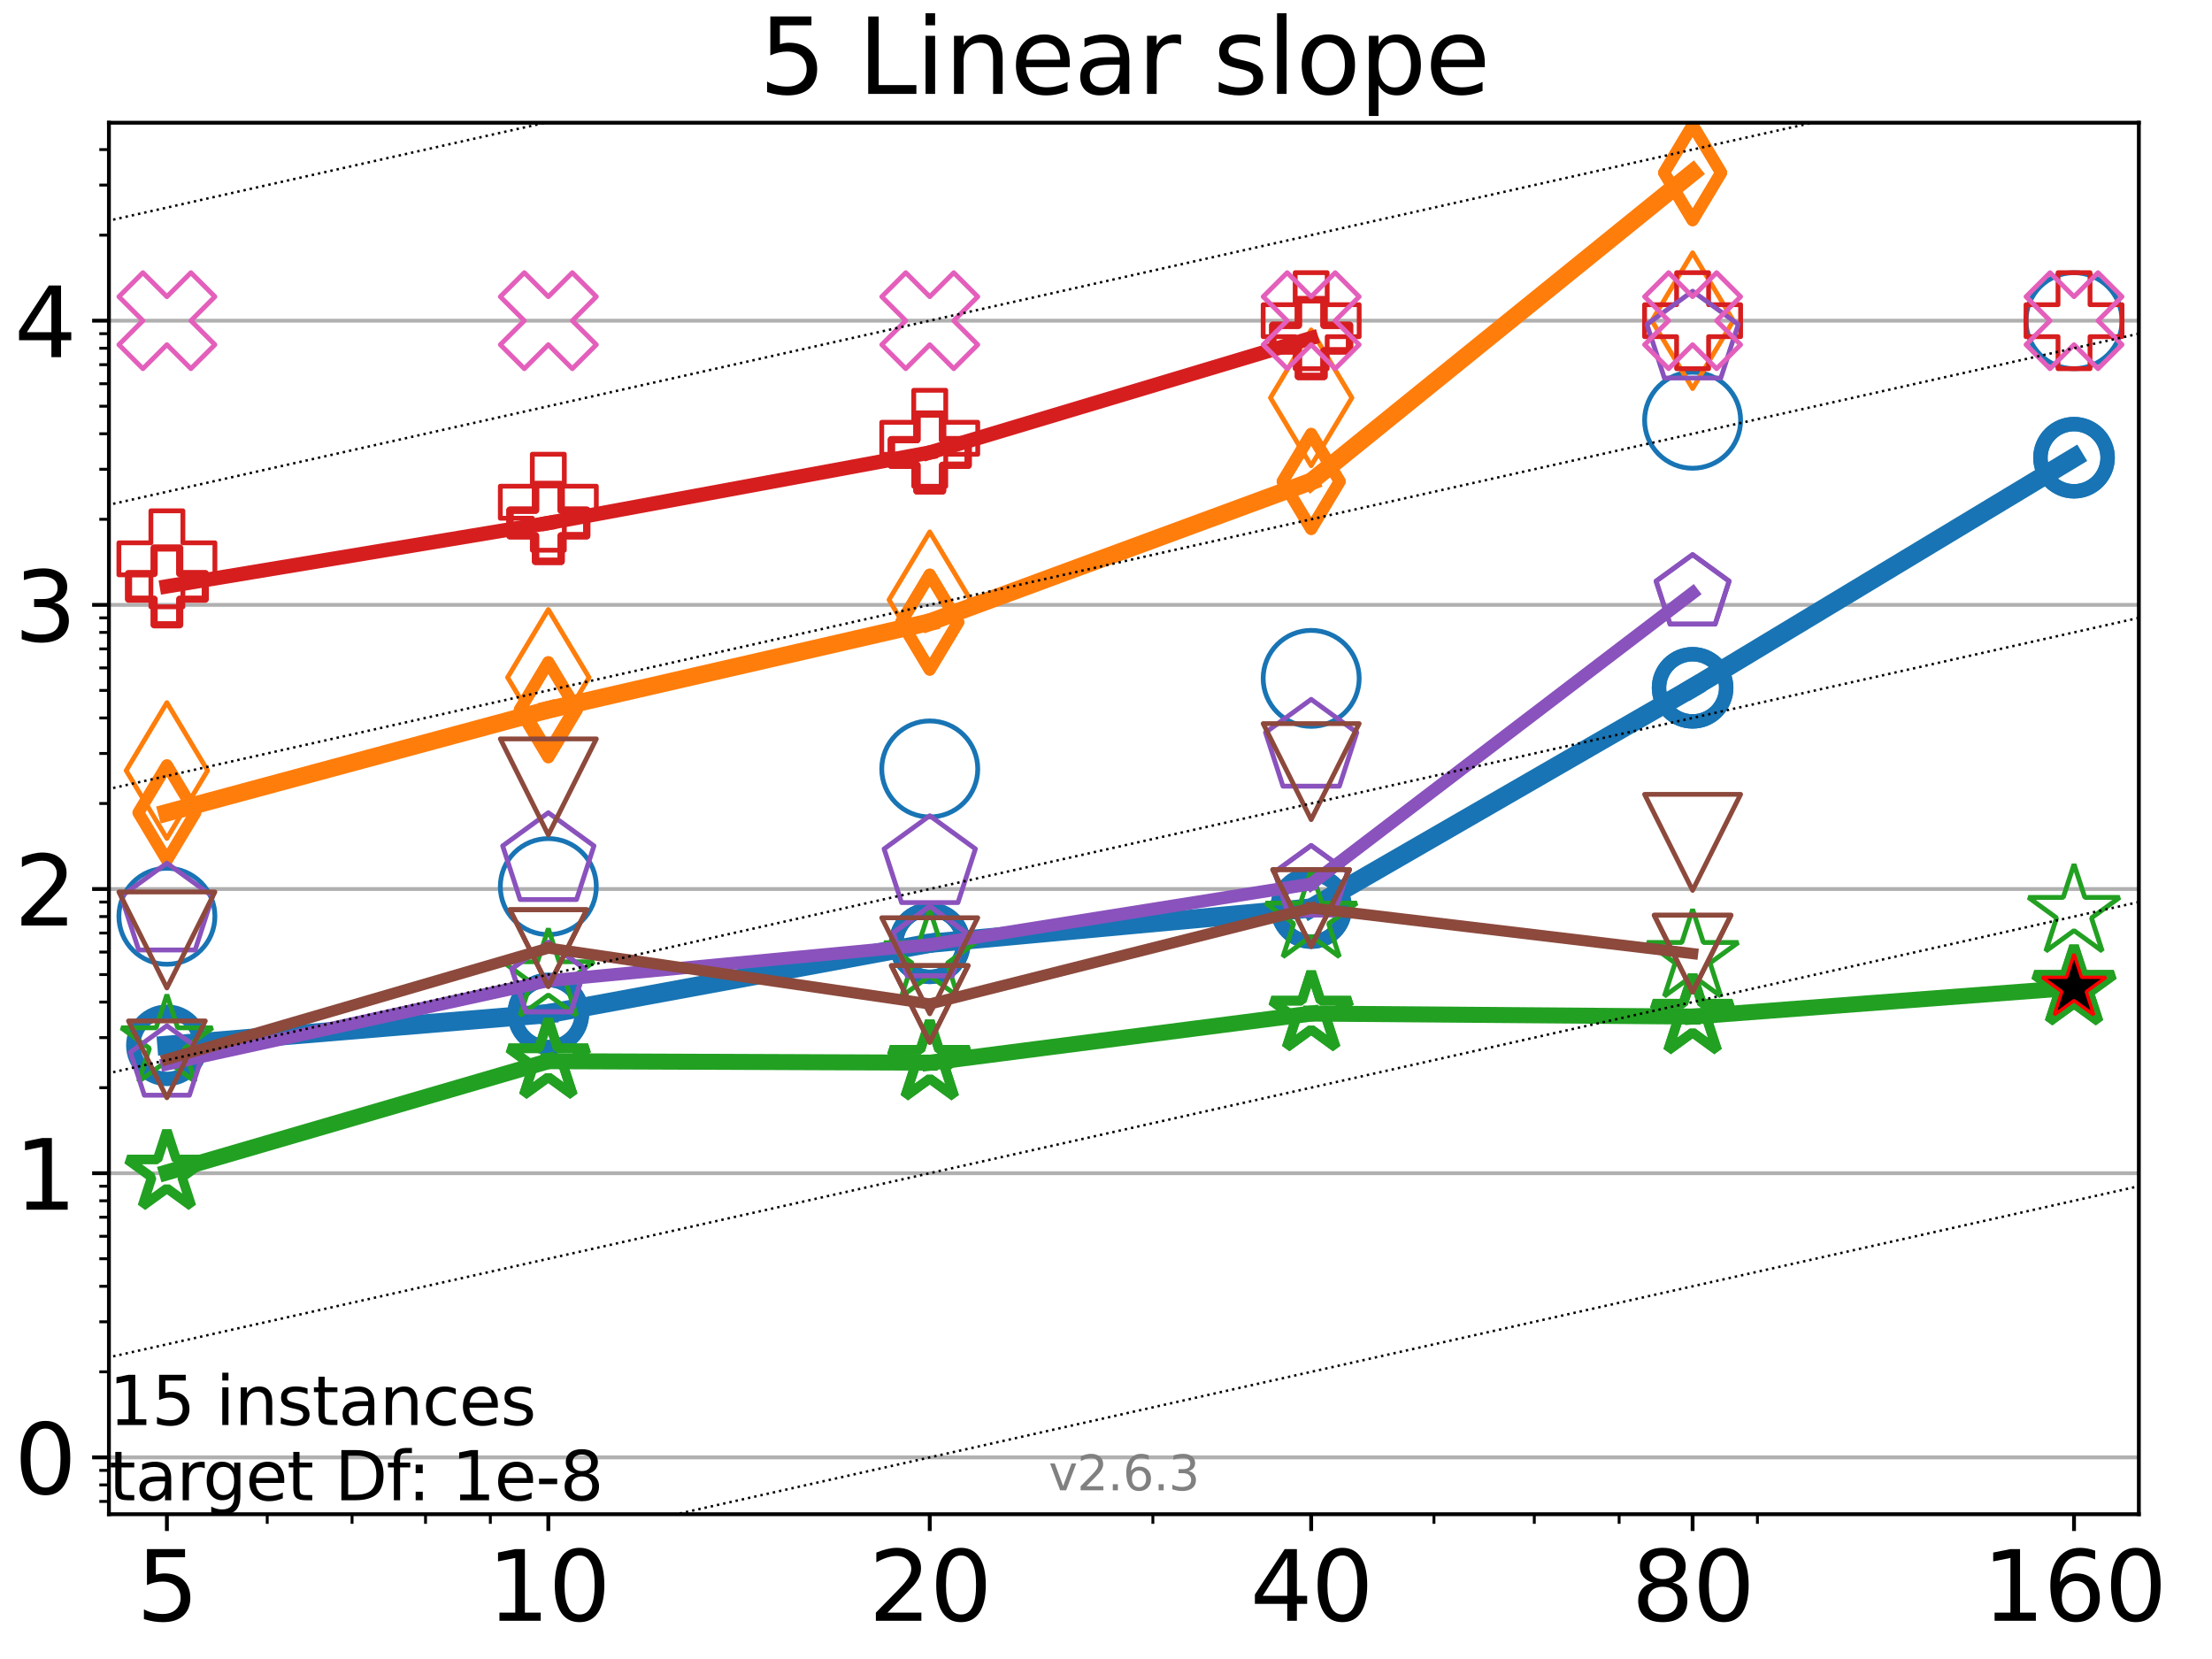 <?xml version="1.0" encoding="utf-8" standalone="no"?>
<!DOCTYPE svg PUBLIC "-//W3C//DTD SVG 1.1//EN"
  "http://www.w3.org/Graphics/SVG/1.1/DTD/svg11.dtd">
<svg height="345.6pt" version="1.1" viewBox="0 0 460.8 345.6" width="460.8pt" xmlns="http://www.w3.org/2000/svg" xmlns:xlink="http://www.w3.org/1999/xlink">
 <defs>
  <style type="text/css">*{stroke-linecap:butt;stroke-linejoin:round;}</style>
 </defs>
 <g id="figure_1">
  <g id="patch_1">
   <path d="M 0 345.6 
L 460.8 345.6 
L 460.8 0 
L 0 0 
z
" style="fill:#ffffff;"/>
  </g>
  <g id="axes_1">
   <g id="patch_2">
    <path d="M 22.69 315.44 
L 445.56 315.44 
L 445.56 25.56 
L 22.69 25.56 
z
" style="fill:#ffffff;"/>
   </g>
   <g id="matplotlib.axis_1">
    <g id="xtick_1">
     <g id="line2d_1">
      <defs>
       <path d="M 0 0 
L 0 3.5 
" id="mdf2ce445d3" style="stroke:#000000;stroke-width:0.8;"/>
      </defs>
      <g>
       <use style="stroke:#000000;stroke-width:0.8;" x="34.768" xlink:href="#mdf2ce445d3" y="315.44"/>
      </g>
     </g>
     <g id="text_1">
      <!-- 5 -->
      <g transform="translate(28.405 337.637)scale(0.2 -0.2)">
       <defs>
        <path d="M 691 4666 
L 3169 4666 
L 3169 4134 
L 1269 4134 
L 1269 2991 
Q 1406 3038 1543 3061 
Q 1681 3084 1819 3084 
Q 2600 3084 3056 2656 
Q 3513 2228 3513 1497 
Q 3513 744 3044 326 
Q 2575 -91 1722 -91 
Q 1428 -91 1123 -41 
Q 819 9 494 109 
L 494 744 
Q 775 591 1075 516 
Q 1375 441 1709 441 
Q 2250 441 2565 725 
Q 2881 1009 2881 1497 
Q 2881 1984 2565 2268 
Q 2250 2553 1709 2553 
Q 1456 2553 1204 2497 
Q 953 2441 691 2322 
L 691 4666 
z
" id="DejaVuSans-35" transform="scale(0.016)"/>
       </defs>
       <use xlink:href="#DejaVuSans-35"/>
      </g>
     </g>
    </g>
    <g id="xtick_2">
     <g id="line2d_2">
      <g>
       <use style="stroke:#000000;stroke-width:0.8;" x="114.226" xlink:href="#mdf2ce445d3" y="315.44"/>
      </g>
     </g>
     <g id="text_2">
      <!-- 10 -->
      <g transform="translate(101.501 337.637)scale(0.2 -0.2)">
       <defs>
        <path d="M 794 531 
L 1825 531 
L 1825 4091 
L 703 3866 
L 703 4441 
L 1819 4666 
L 2450 4666 
L 2450 531 
L 3481 531 
L 3481 0 
L 794 0 
L 794 531 
z
" id="DejaVuSans-31" transform="scale(0.016)"/>
        <path d="M 2034 4250 
Q 1547 4250 1301 3770 
Q 1056 3291 1056 2328 
Q 1056 1369 1301 889 
Q 1547 409 2034 409 
Q 2525 409 2770 889 
Q 3016 1369 3016 2328 
Q 3016 3291 2770 3770 
Q 2525 4250 2034 4250 
z
M 2034 4750 
Q 2819 4750 3233 4129 
Q 3647 3509 3647 2328 
Q 3647 1150 3233 529 
Q 2819 -91 2034 -91 
Q 1250 -91 836 529 
Q 422 1150 422 2328 
Q 422 3509 836 4129 
Q 1250 4750 2034 4750 
z
" id="DejaVuSans-30" transform="scale(0.016)"/>
       </defs>
       <use xlink:href="#DejaVuSans-31"/>
       <use x="63.623" xlink:href="#DejaVuSans-30"/>
      </g>
     </g>
    </g>
    <g id="xtick_3">
     <g id="line2d_3">
      <g>
       <use style="stroke:#000000;stroke-width:0.8;" x="193.684" xlink:href="#mdf2ce445d3" y="315.44"/>
      </g>
     </g>
     <g id="text_3">
      <!-- 20 -->
      <g transform="translate(180.959 337.637)scale(0.2 -0.2)">
       <defs>
        <path d="M 1228 531 
L 3431 531 
L 3431 0 
L 469 0 
L 469 531 
Q 828 903 1448 1529 
Q 2069 2156 2228 2338 
Q 2531 2678 2651 2914 
Q 2772 3150 2772 3378 
Q 2772 3750 2511 3984 
Q 2250 4219 1831 4219 
Q 1534 4219 1204 4116 
Q 875 4013 500 3803 
L 500 4441 
Q 881 4594 1212 4672 
Q 1544 4750 1819 4750 
Q 2544 4750 2975 4387 
Q 3406 4025 3406 3419 
Q 3406 3131 3298 2873 
Q 3191 2616 2906 2266 
Q 2828 2175 2409 1742 
Q 1991 1309 1228 531 
z
" id="DejaVuSans-32" transform="scale(0.016)"/>
       </defs>
       <use xlink:href="#DejaVuSans-32"/>
       <use x="63.623" xlink:href="#DejaVuSans-30"/>
      </g>
     </g>
    </g>
    <g id="xtick_4">
     <g id="line2d_4">
      <g>
       <use style="stroke:#000000;stroke-width:0.8;" x="273.142" xlink:href="#mdf2ce445d3" y="315.44"/>
      </g>
     </g>
     <g id="text_4">
      <!-- 40 -->
      <g transform="translate(260.417 337.637)scale(0.2 -0.2)">
       <defs>
        <path d="M 2419 4116 
L 825 1625 
L 2419 1625 
L 2419 4116 
z
M 2253 4666 
L 3047 4666 
L 3047 1625 
L 3713 1625 
L 3713 1100 
L 3047 1100 
L 3047 0 
L 2419 0 
L 2419 1100 
L 313 1100 
L 313 1709 
L 2253 4666 
z
" id="DejaVuSans-34" transform="scale(0.016)"/>
       </defs>
       <use xlink:href="#DejaVuSans-34"/>
       <use x="63.623" xlink:href="#DejaVuSans-30"/>
      </g>
     </g>
    </g>
    <g id="xtick_5">
     <g id="line2d_5">
      <g>
       <use style="stroke:#000000;stroke-width:0.8;" x="352.6" xlink:href="#mdf2ce445d3" y="315.44"/>
      </g>
     </g>
     <g id="text_5">
      <!-- 80 -->
      <g transform="translate(339.875 337.637)scale(0.2 -0.2)">
       <defs>
        <path d="M 2034 2216 
Q 1584 2216 1326 1975 
Q 1069 1734 1069 1313 
Q 1069 891 1326 650 
Q 1584 409 2034 409 
Q 2484 409 2743 651 
Q 3003 894 3003 1313 
Q 3003 1734 2745 1975 
Q 2488 2216 2034 2216 
z
M 1403 2484 
Q 997 2584 770 2862 
Q 544 3141 544 3541 
Q 544 4100 942 4425 
Q 1341 4750 2034 4750 
Q 2731 4750 3128 4425 
Q 3525 4100 3525 3541 
Q 3525 3141 3298 2862 
Q 3072 2584 2669 2484 
Q 3125 2378 3379 2068 
Q 3634 1759 3634 1313 
Q 3634 634 3220 271 
Q 2806 -91 2034 -91 
Q 1263 -91 848 271 
Q 434 634 434 1313 
Q 434 1759 690 2068 
Q 947 2378 1403 2484 
z
M 1172 3481 
Q 1172 3119 1398 2916 
Q 1625 2713 2034 2713 
Q 2441 2713 2670 2916 
Q 2900 3119 2900 3481 
Q 2900 3844 2670 4047 
Q 2441 4250 2034 4250 
Q 1625 4250 1398 4047 
Q 1172 3844 1172 3481 
z
" id="DejaVuSans-38" transform="scale(0.016)"/>
       </defs>
       <use xlink:href="#DejaVuSans-38"/>
       <use x="63.623" xlink:href="#DejaVuSans-30"/>
      </g>
     </g>
    </g>
    <g id="xtick_6">
     <g id="line2d_6">
      <g>
       <use style="stroke:#000000;stroke-width:0.8;" x="432.058" xlink:href="#mdf2ce445d3" y="315.44"/>
      </g>
     </g>
     <g id="text_6">
      <!-- 160 -->
      <g transform="translate(412.97 337.637)scale(0.2 -0.2)">
       <defs>
        <path d="M 2113 2584 
Q 1688 2584 1439 2293 
Q 1191 2003 1191 1497 
Q 1191 994 1439 701 
Q 1688 409 2113 409 
Q 2538 409 2786 701 
Q 3034 994 3034 1497 
Q 3034 2003 2786 2293 
Q 2538 2584 2113 2584 
z
M 3366 4563 
L 3366 3988 
Q 3128 4100 2886 4159 
Q 2644 4219 2406 4219 
Q 1781 4219 1451 3797 
Q 1122 3375 1075 2522 
Q 1259 2794 1537 2939 
Q 1816 3084 2150 3084 
Q 2853 3084 3261 2657 
Q 3669 2231 3669 1497 
Q 3669 778 3244 343 
Q 2819 -91 2113 -91 
Q 1303 -91 875 529 
Q 447 1150 447 2328 
Q 447 3434 972 4092 
Q 1497 4750 2381 4750 
Q 2619 4750 2861 4703 
Q 3103 4656 3366 4563 
z
" id="DejaVuSans-36" transform="scale(0.016)"/>
       </defs>
       <use xlink:href="#DejaVuSans-31"/>
       <use x="63.623" xlink:href="#DejaVuSans-36"/>
       <use x="127.246" xlink:href="#DejaVuSans-30"/>
      </g>
     </g>
    </g>
    <g id="xtick_7">
     <g id="line2d_7">
      <defs>
       <path d="M 0 0 
L 0 2 
" id="me4c0498aad" style="stroke:#000000;stroke-width:0.6;"/>
      </defs>
      <g>
       <use style="stroke:#000000;stroke-width:0.6;" x="55.668" xlink:href="#me4c0498aad" y="315.44"/>
      </g>
     </g>
    </g>
    <g id="xtick_8">
     <g id="line2d_8">
      <g>
       <use style="stroke:#000000;stroke-width:0.6;" x="73.339" xlink:href="#me4c0498aad" y="315.44"/>
      </g>
     </g>
    </g>
    <g id="xtick_9">
     <g id="line2d_9">
      <g>
       <use style="stroke:#000000;stroke-width:0.6;" x="88.646" xlink:href="#me4c0498aad" y="315.44"/>
      </g>
     </g>
    </g>
    <g id="xtick_10">
     <g id="line2d_10">
      <g>
       <use style="stroke:#000000;stroke-width:0.6;" x="102.148" xlink:href="#me4c0498aad" y="315.44"/>
      </g>
     </g>
    </g>
    <g id="xtick_11">
     <g id="line2d_11">
      <g>
       <use style="stroke:#000000;stroke-width:0.6;" x="240.164" xlink:href="#me4c0498aad" y="315.44"/>
      </g>
     </g>
    </g>
    <g id="xtick_12">
     <g id="line2d_12">
      <g>
       <use style="stroke:#000000;stroke-width:0.6;" x="298.721" xlink:href="#me4c0498aad" y="315.44"/>
      </g>
     </g>
    </g>
    <g id="xtick_13">
     <g id="line2d_13">
      <g>
       <use style="stroke:#000000;stroke-width:0.6;" x="319.622" xlink:href="#me4c0498aad" y="315.44"/>
      </g>
     </g>
    </g>
    <g id="xtick_14">
     <g id="line2d_14">
      <g>
       <use style="stroke:#000000;stroke-width:0.6;" x="337.293" xlink:href="#me4c0498aad" y="315.44"/>
      </g>
     </g>
    </g>
    <g id="xtick_15">
     <g id="line2d_15">
      <g>
       <use style="stroke:#000000;stroke-width:0.6;" x="366.102" xlink:href="#me4c0498aad" y="315.44"/>
      </g>
     </g>
    </g>
   </g>
   <g id="matplotlib.axis_2">
    <g id="ytick_1">
     <g id="line2d_16">
      <path clip-path="url(#pef39a7bfbd)" d="M 22.69 303.6 
L 445.56 303.6 
" style="fill:none;stroke:#b0b0b0;stroke-linecap:square;stroke-width:0.8;"/>
     </g>
     <g id="line2d_17">
      <defs>
       <path d="M 0 0 
L -3.5 0 
" id="m921adb941e" style="stroke:#000000;stroke-width:0.8;"/>
      </defs>
      <g>
       <use style="stroke:#000000;stroke-width:0.8;" x="22.69" xlink:href="#m921adb941e" y="303.6"/>
      </g>
     </g>
     <g id="text_7">
      <!-- 0 -->
      <g transform="translate(2.965 311.199)scale(0.2 -0.2)">
       <use xlink:href="#DejaVuSans-30"/>
      </g>
     </g>
    </g>
    <g id="ytick_2">
     <g id="line2d_18">
      <path clip-path="url(#pef39a7bfbd)" d="M 22.69 244.401 
L 445.56 244.401 
" style="fill:none;stroke:#b0b0b0;stroke-linecap:square;stroke-width:0.8;"/>
     </g>
     <g id="line2d_19">
      <g>
       <use style="stroke:#000000;stroke-width:0.8;" x="22.69" xlink:href="#m921adb941e" y="244.401"/>
      </g>
     </g>
     <g id="text_8">
      <!-- 1 -->
      <g transform="translate(2.965 252)scale(0.2 -0.2)">
       <use xlink:href="#DejaVuSans-31"/>
      </g>
     </g>
    </g>
    <g id="ytick_3">
     <g id="line2d_20">
      <path clip-path="url(#pef39a7bfbd)" d="M 22.69 185.202 
L 445.56 185.202 
" style="fill:none;stroke:#b0b0b0;stroke-linecap:square;stroke-width:0.8;"/>
     </g>
     <g id="line2d_21">
      <g>
       <use style="stroke:#000000;stroke-width:0.8;" x="22.69" xlink:href="#m921adb941e" y="185.202"/>
      </g>
     </g>
     <g id="text_9">
      <!-- 2 -->
      <g transform="translate(2.965 192.8)scale(0.2 -0.2)">
       <use xlink:href="#DejaVuSans-32"/>
      </g>
     </g>
    </g>
    <g id="ytick_4">
     <g id="line2d_22">
      <path clip-path="url(#pef39a7bfbd)" d="M 22.69 126.003 
L 445.56 126.003 
" style="fill:none;stroke:#b0b0b0;stroke-linecap:square;stroke-width:0.8;"/>
     </g>
     <g id="line2d_23">
      <g>
       <use style="stroke:#000000;stroke-width:0.8;" x="22.69" xlink:href="#m921adb941e" y="126.003"/>
      </g>
     </g>
     <g id="text_10">
      <!-- 3 -->
      <g transform="translate(2.965 133.601)scale(0.2 -0.2)">
       <defs>
        <path d="M 2597 2516 
Q 3050 2419 3304 2112 
Q 3559 1806 3559 1356 
Q 3559 666 3084 287 
Q 2609 -91 1734 -91 
Q 1441 -91 1130 -33 
Q 819 25 488 141 
L 488 750 
Q 750 597 1062 519 
Q 1375 441 1716 441 
Q 2309 441 2620 675 
Q 2931 909 2931 1356 
Q 2931 1769 2642 2001 
Q 2353 2234 1838 2234 
L 1294 2234 
L 1294 2753 
L 1863 2753 
Q 2328 2753 2575 2939 
Q 2822 3125 2822 3475 
Q 2822 3834 2567 4026 
Q 2313 4219 1838 4219 
Q 1578 4219 1281 4162 
Q 984 4106 628 3988 
L 628 4550 
Q 988 4650 1302 4700 
Q 1616 4750 1894 4750 
Q 2613 4750 3031 4423 
Q 3450 4097 3450 3541 
Q 3450 3153 3228 2886 
Q 3006 2619 2597 2516 
z
" id="DejaVuSans-33" transform="scale(0.016)"/>
       </defs>
       <use xlink:href="#DejaVuSans-33"/>
      </g>
     </g>
    </g>
    <g id="ytick_5">
     <g id="line2d_24">
      <path clip-path="url(#pef39a7bfbd)" d="M 22.69 66.804 
L 445.56 66.804 
" style="fill:none;stroke:#b0b0b0;stroke-linecap:square;stroke-width:0.8;"/>
     </g>
     <g id="line2d_25">
      <g>
       <use style="stroke:#000000;stroke-width:0.8;" x="22.69" xlink:href="#m921adb941e" y="66.804"/>
      </g>
     </g>
     <g id="text_11">
      <!-- 4 -->
      <g transform="translate(2.965 74.402)scale(0.2 -0.2)">
       <use xlink:href="#DejaVuSans-34"/>
      </g>
     </g>
    </g>
    <g id="ytick_6">
     <g id="line2d_26">
      <defs>
       <path d="M 0 0 
L -2 0 
" id="m09413cff11" style="stroke:#000000;stroke-width:0.6;"/>
      </defs>
      <g>
       <use style="stroke:#000000;stroke-width:0.6;" x="22.69" xlink:href="#m09413cff11" y="312.77"/>
      </g>
     </g>
    </g>
    <g id="ytick_7">
     <g id="line2d_27">
      <g>
       <use style="stroke:#000000;stroke-width:0.6;" x="22.69" xlink:href="#m09413cff11" y="309.337"/>
      </g>
     </g>
    </g>
    <g id="ytick_8">
     <g id="line2d_28">
      <g>
       <use style="stroke:#000000;stroke-width:0.6;" x="22.69" xlink:href="#m09413cff11" y="306.309"/>
      </g>
     </g>
    </g>
    <g id="ytick_9">
     <g id="line2d_29">
      <g>
       <use style="stroke:#000000;stroke-width:0.6;" x="22.69" xlink:href="#m09413cff11" y="285.779"/>
      </g>
     </g>
    </g>
    <g id="ytick_10">
     <g id="line2d_30">
      <g>
       <use style="stroke:#000000;stroke-width:0.6;" x="22.69" xlink:href="#m09413cff11" y="275.355"/>
      </g>
     </g>
    </g>
    <g id="ytick_11">
     <g id="line2d_31">
      <g>
       <use style="stroke:#000000;stroke-width:0.6;" x="22.69" xlink:href="#m09413cff11" y="267.959"/>
      </g>
     </g>
    </g>
    <g id="ytick_12">
     <g id="line2d_32">
      <g>
       <use style="stroke:#000000;stroke-width:0.6;" x="22.69" xlink:href="#m09413cff11" y="262.222"/>
      </g>
     </g>
    </g>
    <g id="ytick_13">
     <g id="line2d_33">
      <g>
       <use style="stroke:#000000;stroke-width:0.6;" x="22.69" xlink:href="#m09413cff11" y="257.534"/>
      </g>
     </g>
    </g>
    <g id="ytick_14">
     <g id="line2d_34">
      <g>
       <use style="stroke:#000000;stroke-width:0.6;" x="22.69" xlink:href="#m09413cff11" y="253.571"/>
      </g>
     </g>
    </g>
    <g id="ytick_15">
     <g id="line2d_35">
      <g>
       <use style="stroke:#000000;stroke-width:0.6;" x="22.69" xlink:href="#m09413cff11" y="250.138"/>
      </g>
     </g>
    </g>
    <g id="ytick_16">
     <g id="line2d_36">
      <g>
       <use style="stroke:#000000;stroke-width:0.6;" x="22.69" xlink:href="#m09413cff11" y="247.11"/>
      </g>
     </g>
    </g>
    <g id="ytick_17">
     <g id="line2d_37">
      <g>
       <use style="stroke:#000000;stroke-width:0.6;" x="22.69" xlink:href="#m09413cff11" y="226.58"/>
      </g>
     </g>
    </g>
    <g id="ytick_18">
     <g id="line2d_38">
      <g>
       <use style="stroke:#000000;stroke-width:0.6;" x="22.69" xlink:href="#m09413cff11" y="216.156"/>
      </g>
     </g>
    </g>
    <g id="ytick_19">
     <g id="line2d_39">
      <g>
       <use style="stroke:#000000;stroke-width:0.6;" x="22.69" xlink:href="#m09413cff11" y="208.76"/>
      </g>
     </g>
    </g>
    <g id="ytick_20">
     <g id="line2d_40">
      <g>
       <use style="stroke:#000000;stroke-width:0.6;" x="22.69" xlink:href="#m09413cff11" y="203.023"/>
      </g>
     </g>
    </g>
    <g id="ytick_21">
     <g id="line2d_41">
      <g>
       <use style="stroke:#000000;stroke-width:0.6;" x="22.69" xlink:href="#m09413cff11" y="198.335"/>
      </g>
     </g>
    </g>
    <g id="ytick_22">
     <g id="line2d_42">
      <g>
       <use style="stroke:#000000;stroke-width:0.6;" x="22.69" xlink:href="#m09413cff11" y="194.372"/>
      </g>
     </g>
    </g>
    <g id="ytick_23">
     <g id="line2d_43">
      <g>
       <use style="stroke:#000000;stroke-width:0.6;" x="22.69" xlink:href="#m09413cff11" y="190.939"/>
      </g>
     </g>
    </g>
    <g id="ytick_24">
     <g id="line2d_44">
      <g>
       <use style="stroke:#000000;stroke-width:0.6;" x="22.69" xlink:href="#m09413cff11" y="187.911"/>
      </g>
     </g>
    </g>
    <g id="ytick_25">
     <g id="line2d_45">
      <g>
       <use style="stroke:#000000;stroke-width:0.6;" x="22.69" xlink:href="#m09413cff11" y="167.381"/>
      </g>
     </g>
    </g>
    <g id="ytick_26">
     <g id="line2d_46">
      <g>
       <use style="stroke:#000000;stroke-width:0.6;" x="22.69" xlink:href="#m09413cff11" y="156.957"/>
      </g>
     </g>
    </g>
    <g id="ytick_27">
     <g id="line2d_47">
      <g>
       <use style="stroke:#000000;stroke-width:0.6;" x="22.69" xlink:href="#m09413cff11" y="149.561"/>
      </g>
     </g>
    </g>
    <g id="ytick_28">
     <g id="line2d_48">
      <g>
       <use style="stroke:#000000;stroke-width:0.6;" x="22.69" xlink:href="#m09413cff11" y="143.824"/>
      </g>
     </g>
    </g>
    <g id="ytick_29">
     <g id="line2d_49">
      <g>
       <use style="stroke:#000000;stroke-width:0.6;" x="22.69" xlink:href="#m09413cff11" y="139.136"/>
      </g>
     </g>
    </g>
    <g id="ytick_30">
     <g id="line2d_50">
      <g>
       <use style="stroke:#000000;stroke-width:0.6;" x="22.69" xlink:href="#m09413cff11" y="135.173"/>
      </g>
     </g>
    </g>
    <g id="ytick_31">
     <g id="line2d_51">
      <g>
       <use style="stroke:#000000;stroke-width:0.6;" x="22.69" xlink:href="#m09413cff11" y="131.74"/>
      </g>
     </g>
    </g>
    <g id="ytick_32">
     <g id="line2d_52">
      <g>
       <use style="stroke:#000000;stroke-width:0.6;" x="22.69" xlink:href="#m09413cff11" y="128.712"/>
      </g>
     </g>
    </g>
    <g id="ytick_33">
     <g id="line2d_53">
      <g>
       <use style="stroke:#000000;stroke-width:0.6;" x="22.69" xlink:href="#m09413cff11" y="108.182"/>
      </g>
     </g>
    </g>
    <g id="ytick_34">
     <g id="line2d_54">
      <g>
       <use style="stroke:#000000;stroke-width:0.6;" x="22.69" xlink:href="#m09413cff11" y="97.758"/>
      </g>
     </g>
    </g>
    <g id="ytick_35">
     <g id="line2d_55">
      <g>
       <use style="stroke:#000000;stroke-width:0.6;" x="22.69" xlink:href="#m09413cff11" y="90.361"/>
      </g>
     </g>
    </g>
    <g id="ytick_36">
     <g id="line2d_56">
      <g>
       <use style="stroke:#000000;stroke-width:0.6;" x="22.69" xlink:href="#m09413cff11" y="84.625"/>
      </g>
     </g>
    </g>
    <g id="ytick_37">
     <g id="line2d_57">
      <g>
       <use style="stroke:#000000;stroke-width:0.6;" x="22.69" xlink:href="#m09413cff11" y="79.937"/>
      </g>
     </g>
    </g>
    <g id="ytick_38">
     <g id="line2d_58">
      <g>
       <use style="stroke:#000000;stroke-width:0.6;" x="22.69" xlink:href="#m09413cff11" y="75.974"/>
      </g>
     </g>
    </g>
    <g id="ytick_39">
     <g id="line2d_59">
      <g>
       <use style="stroke:#000000;stroke-width:0.6;" x="22.69" xlink:href="#m09413cff11" y="72.541"/>
      </g>
     </g>
    </g>
    <g id="ytick_40">
     <g id="line2d_60">
      <g>
       <use style="stroke:#000000;stroke-width:0.6;" x="22.69" xlink:href="#m09413cff11" y="69.513"/>
      </g>
     </g>
    </g>
    <g id="ytick_41">
     <g id="line2d_61">
      <g>
       <use style="stroke:#000000;stroke-width:0.6;" x="22.69" xlink:href="#m09413cff11" y="48.983"/>
      </g>
     </g>
    </g>
    <g id="ytick_42">
     <g id="line2d_62">
      <g>
       <use style="stroke:#000000;stroke-width:0.6;" x="22.69" xlink:href="#m09413cff11" y="38.559"/>
      </g>
     </g>
    </g>
    <g id="ytick_43">
     <g id="line2d_63">
      <g>
       <use style="stroke:#000000;stroke-width:0.6;" x="22.69" xlink:href="#m09413cff11" y="31.162"/>
      </g>
     </g>
    </g>
   </g>
   <g id="line2d_64">
    <path clip-path="url(#pef39a7bfbd)" d="M 34.768 217.759 
L 114.226 211.151 
" style="fill:none;stroke:#1874b4;stroke-linecap:square;stroke-width:4;"/>
    <defs>
     <path d="M 0 7 
C 1.856 7 3.637 6.262 4.95 4.95 
C 6.262 3.637 7 1.856 7 0 
C 7 -1.856 6.262 -3.637 4.95 -4.95 
C 3.637 -6.262 1.856 -7 0 -7 
C -1.856 -7 -3.637 -6.262 -4.95 -4.95 
C -6.262 -3.637 -7 -1.856 -7 0 
C -7 1.856 -6.262 3.637 -4.95 4.95 
C -3.637 6.262 -1.856 7 0 7 
z
" id="m07f5487bf7" style="stroke:#1874b4;stroke-width:3;"/>
    </defs>
    <g clip-path="url(#pef39a7bfbd)">
     <use style="fill-opacity:0;stroke:#1874b4;stroke-width:3;" x="34.768" xlink:href="#m07f5487bf7" y="217.759"/>
     <use style="fill-opacity:0;stroke:#1874b4;stroke-width:3;" x="114.226" xlink:href="#m07f5487bf7" y="211.151"/>
    </g>
   </g>
   <g id="line2d_65">
    <path clip-path="url(#pef39a7bfbd)" d="M 114.226 211.151 
L 193.684 196.501 
" style="fill:none;stroke:#1874b4;stroke-linecap:square;stroke-width:4;"/>
    <g clip-path="url(#pef39a7bfbd)">
     <use style="fill-opacity:0;stroke:#1874b4;stroke-width:3;" x="114.226" xlink:href="#m07f5487bf7" y="211.151"/>
     <use style="fill-opacity:0;stroke:#1874b4;stroke-width:3;" x="193.684" xlink:href="#m07f5487bf7" y="196.501"/>
    </g>
   </g>
   <g id="line2d_66">
    <path clip-path="url(#pef39a7bfbd)" d="M 193.684 196.501 
L 273.142 189.158 
" style="fill:none;stroke:#1874b4;stroke-linecap:square;stroke-width:4;"/>
    <g clip-path="url(#pef39a7bfbd)">
     <use style="fill-opacity:0;stroke:#1874b4;stroke-width:3;" x="193.684" xlink:href="#m07f5487bf7" y="196.501"/>
     <use style="fill-opacity:0;stroke:#1874b4;stroke-width:3;" x="273.142" xlink:href="#m07f5487bf7" y="189.158"/>
    </g>
   </g>
   <g id="line2d_67">
    <path clip-path="url(#pef39a7bfbd)" d="M 273.142 189.158 
L 352.6 143.285 
" style="fill:none;stroke:#1874b4;stroke-linecap:square;stroke-width:4;"/>
    <g clip-path="url(#pef39a7bfbd)">
     <use style="fill-opacity:0;stroke:#1874b4;stroke-width:3;" x="273.142" xlink:href="#m07f5487bf7" y="189.158"/>
     <use style="fill-opacity:0;stroke:#1874b4;stroke-width:3;" x="352.6" xlink:href="#m07f5487bf7" y="143.285"/>
    </g>
   </g>
   <g id="line2d_68">
    <path clip-path="url(#pef39a7bfbd)" d="M 352.6 143.285 
L 432.058 95.349 
" style="fill:none;stroke:#1874b4;stroke-linecap:square;stroke-width:4;"/>
    <g clip-path="url(#pef39a7bfbd)">
     <use style="fill-opacity:0;stroke:#1874b4;stroke-width:3;" x="352.6" xlink:href="#m07f5487bf7" y="143.285"/>
     <use style="fill-opacity:0;stroke:#1874b4;stroke-width:3;" x="432.058" xlink:href="#m07f5487bf7" y="95.349"/>
    </g>
   </g>
   <g id="line2d_69">
    <path clip-path="url(#pef39a7bfbd)" d="M 432.058 95.349 
" style="fill:none;stroke:#1874b4;stroke-linecap:square;stroke-width:4;"/>
    <g clip-path="url(#pef39a7bfbd)">
     <use style="fill-opacity:0;stroke:#1874b4;stroke-width:3;" x="432.058" xlink:href="#m07f5487bf7" y="95.349"/>
    </g>
   </g>
   <g id="line2d_70"/>
   <g id="line2d_71">
    <defs>
     <path d="M 0 10 
C 2.652 10 5.196 8.946 7.071 7.071 
C 8.946 5.196 10 2.652 10 0 
C 10 -2.652 8.946 -5.196 7.071 -7.071 
C 5.196 -8.946 2.652 -10 0 -10 
C -2.652 -10 -5.196 -8.946 -7.071 -7.071 
C -8.946 -5.196 -10 -2.652 -10 0 
C -10 2.652 -8.946 5.196 -7.071 7.071 
C -5.196 8.946 -2.652 10 0 10 
z
" id="mfa3c24d71d" style="stroke:#1874b4;"/>
    </defs>
    <g clip-path="url(#pef39a7bfbd)">
     <use style="fill-opacity:0;stroke:#1874b4;" x="34.768" xlink:href="#mfa3c24d71d" y="190.875"/>
     <use style="fill-opacity:0;stroke:#1874b4;" x="114.226" xlink:href="#mfa3c24d71d" y="184.693"/>
     <use style="fill-opacity:0;stroke:#1874b4;" x="193.684" xlink:href="#mfa3c24d71d" y="160.185"/>
     <use style="fill-opacity:0;stroke:#1874b4;" x="273.142" xlink:href="#mfa3c24d71d" y="141.319"/>
     <use style="fill-opacity:0;stroke:#1874b4;" x="352.6" xlink:href="#mfa3c24d71d" y="87.543"/>
     <use style="fill-opacity:0;stroke:#1874b4;" x="432.058" xlink:href="#mfa3c24d71d" y="66.803"/>
    </g>
   </g>
   <g id="line2d_72">
    <path clip-path="url(#pef39a7bfbd)" d="M 34.768 169.306 
L 114.226 147.851 
" style="fill:none;stroke:#ff7d0b;stroke-linecap:square;stroke-width:3.667;"/>
    <defs>
     <path d="M 0 9.899 
L 5.94 0 
L 0 -9.899 
L -5.94 0 
z
" id="mcc43f3d2f5" style="stroke:#ff7d0b;stroke-linejoin:miter;stroke-width:2.5;"/>
    </defs>
    <g clip-path="url(#pef39a7bfbd)">
     <use style="fill-opacity:0;stroke:#ff7d0b;stroke-linejoin:miter;stroke-width:2.5;" x="34.768" xlink:href="#mcc43f3d2f5" y="169.306"/>
     <use style="fill-opacity:0;stroke:#ff7d0b;stroke-linejoin:miter;stroke-width:2.5;" x="114.226" xlink:href="#mcc43f3d2f5" y="147.851"/>
    </g>
   </g>
   <g id="line2d_73">
    <path clip-path="url(#pef39a7bfbd)" d="M 114.226 147.851 
L 193.684 129.601 
" style="fill:none;stroke:#ff7d0b;stroke-linecap:square;stroke-width:3.667;"/>
    <g clip-path="url(#pef39a7bfbd)">
     <use style="fill-opacity:0;stroke:#ff7d0b;stroke-linejoin:miter;stroke-width:2.5;" x="114.226" xlink:href="#mcc43f3d2f5" y="147.851"/>
     <use style="fill-opacity:0;stroke:#ff7d0b;stroke-linejoin:miter;stroke-width:2.5;" x="193.684" xlink:href="#mcc43f3d2f5" y="129.601"/>
    </g>
   </g>
   <g id="line2d_74">
    <path clip-path="url(#pef39a7bfbd)" d="M 193.684 129.601 
L 273.142 100.292 
" style="fill:none;stroke:#ff7d0b;stroke-linecap:square;stroke-width:3.667;"/>
    <g clip-path="url(#pef39a7bfbd)">
     <use style="fill-opacity:0;stroke:#ff7d0b;stroke-linejoin:miter;stroke-width:2.5;" x="193.684" xlink:href="#mcc43f3d2f5" y="129.601"/>
     <use style="fill-opacity:0;stroke:#ff7d0b;stroke-linejoin:miter;stroke-width:2.5;" x="273.142" xlink:href="#mcc43f3d2f5" y="100.292"/>
    </g>
   </g>
   <g id="line2d_75">
    <path clip-path="url(#pef39a7bfbd)" d="M 273.142 100.292 
L 352.6 35.973 
" style="fill:none;stroke:#ff7d0b;stroke-linecap:square;stroke-width:3.667;"/>
    <g clip-path="url(#pef39a7bfbd)">
     <use style="fill-opacity:0;stroke:#ff7d0b;stroke-linejoin:miter;stroke-width:2.5;" x="273.142" xlink:href="#mcc43f3d2f5" y="100.292"/>
     <use style="fill-opacity:0;stroke:#ff7d0b;stroke-linejoin:miter;stroke-width:2.5;" x="352.6" xlink:href="#mcc43f3d2f5" y="35.973"/>
    </g>
   </g>
   <g id="line2d_76">
    <path clip-path="url(#pef39a7bfbd)" d="M 352.6 35.973 
" style="fill:none;stroke:#ff7d0b;stroke-linecap:square;stroke-width:3.667;"/>
    <g clip-path="url(#pef39a7bfbd)">
     <use style="fill-opacity:0;stroke:#ff7d0b;stroke-linejoin:miter;stroke-width:2.5;" x="352.6" xlink:href="#mcc43f3d2f5" y="35.973"/>
    </g>
   </g>
   <g id="line2d_77"/>
   <g id="line2d_78">
    <defs>
     <path d="M 0 14.142 
L 8.485 0 
L 0 -14.142 
L -8.485 0 
z
" id="m687484f195" style="stroke:#ff7d0b;stroke-linejoin:miter;"/>
    </defs>
    <g clip-path="url(#pef39a7bfbd)">
     <use style="fill-opacity:0;stroke:#ff7d0b;stroke-linejoin:miter;" x="34.768" xlink:href="#m687484f195" y="160.518"/>
     <use style="fill-opacity:0;stroke:#ff7d0b;stroke-linejoin:miter;" x="114.226" xlink:href="#m687484f195" y="141.122"/>
     <use style="fill-opacity:0;stroke:#ff7d0b;stroke-linejoin:miter;" x="193.684" xlink:href="#m687484f195" y="124.944"/>
     <use style="fill-opacity:0;stroke:#ff7d0b;stroke-linejoin:miter;" x="273.142" xlink:href="#m687484f195" y="82.866"/>
     <use style="fill-opacity:0;stroke:#ff7d0b;stroke-linejoin:miter;" x="352.6" xlink:href="#m687484f195" y="66.803"/>
    </g>
   </g>
   <g id="line2d_79">
    <path clip-path="url(#pef39a7bfbd)" d="M 34.768 244.23 
L 114.226 221.064 
" style="fill:none;stroke:#22a022;stroke-linecap:square;stroke-width:3.333;"/>
    <defs>
     <path d="M 0 -8.7 
L -1.953 -2.688 
L -8.274 -2.688 
L -3.16 1.027 
L -5.114 7.038 
L -0 3.323 
L 5.114 7.038 
L 3.16 1.027 
L 8.274 -2.688 
L 1.953 -2.688 
z
" id="ma0e37bcf79" style="stroke:#22a022;stroke-linejoin:bevel;stroke-width:2;"/>
    </defs>
    <g clip-path="url(#pef39a7bfbd)">
     <use style="fill-opacity:0;stroke:#22a022;stroke-linejoin:bevel;stroke-width:2;" x="34.768" xlink:href="#ma0e37bcf79" y="244.23"/>
     <use style="fill-opacity:0;stroke:#22a022;stroke-linejoin:bevel;stroke-width:2;" x="114.226" xlink:href="#ma0e37bcf79" y="221.064"/>
    </g>
   </g>
   <g id="line2d_80">
    <path clip-path="url(#pef39a7bfbd)" d="M 114.226 221.064 
L 193.684 221.377 
" style="fill:none;stroke:#22a022;stroke-linecap:square;stroke-width:3.333;"/>
    <g clip-path="url(#pef39a7bfbd)">
     <use style="fill-opacity:0;stroke:#22a022;stroke-linejoin:bevel;stroke-width:2;" x="114.226" xlink:href="#ma0e37bcf79" y="221.064"/>
     <use style="fill-opacity:0;stroke:#22a022;stroke-linejoin:bevel;stroke-width:2;" x="193.684" xlink:href="#ma0e37bcf79" y="221.377"/>
    </g>
   </g>
   <g id="line2d_81">
    <path clip-path="url(#pef39a7bfbd)" d="M 193.684 221.377 
L 273.142 211.144 
" style="fill:none;stroke:#22a022;stroke-linecap:square;stroke-width:3.333;"/>
    <g clip-path="url(#pef39a7bfbd)">
     <use style="fill-opacity:0;stroke:#22a022;stroke-linejoin:bevel;stroke-width:2;" x="193.684" xlink:href="#ma0e37bcf79" y="221.377"/>
     <use style="fill-opacity:0;stroke:#22a022;stroke-linejoin:bevel;stroke-width:2;" x="273.142" xlink:href="#ma0e37bcf79" y="211.144"/>
    </g>
   </g>
   <g id="line2d_82">
    <path clip-path="url(#pef39a7bfbd)" d="M 273.142 211.144 
L 352.6 211.767 
" style="fill:none;stroke:#22a022;stroke-linecap:square;stroke-width:3.333;"/>
    <g clip-path="url(#pef39a7bfbd)">
     <use style="fill-opacity:0;stroke:#22a022;stroke-linejoin:bevel;stroke-width:2;" x="273.142" xlink:href="#ma0e37bcf79" y="211.144"/>
     <use style="fill-opacity:0;stroke:#22a022;stroke-linejoin:bevel;stroke-width:2;" x="352.6" xlink:href="#ma0e37bcf79" y="211.767"/>
    </g>
   </g>
   <g id="line2d_83">
    <path clip-path="url(#pef39a7bfbd)" d="M 352.6 211.767 
L 432.058 205.759 
" style="fill:none;stroke:#22a022;stroke-linecap:square;stroke-width:3.333;"/>
    <g clip-path="url(#pef39a7bfbd)">
     <use style="fill-opacity:0;stroke:#22a022;stroke-linejoin:bevel;stroke-width:2;" x="352.6" xlink:href="#ma0e37bcf79" y="211.767"/>
     <use style="fill-opacity:0;stroke:#22a022;stroke-linejoin:bevel;stroke-width:2;" x="432.058" xlink:href="#ma0e37bcf79" y="205.759"/>
    </g>
   </g>
   <g id="line2d_84">
    <path clip-path="url(#pef39a7bfbd)" d="M 432.058 205.759 
" style="fill:none;stroke:#22a022;stroke-linecap:square;stroke-width:3.333;"/>
    <g clip-path="url(#pef39a7bfbd)">
     <use style="fill-opacity:0;stroke:#22a022;stroke-linejoin:bevel;stroke-width:2;" x="432.058" xlink:href="#ma0e37bcf79" y="205.759"/>
    </g>
   </g>
   <g id="line2d_85"/>
   <g id="line2d_86">
    <defs>
     <path d="M 0 -10 
L -2.245 -3.09 
L -9.511 -3.09 
L -3.633 1.18 
L -5.878 8.09 
L -0 3.82 
L 5.878 8.09 
L 3.633 1.18 
L 9.511 -3.09 
L 2.245 -3.09 
z
" id="m959bee0104" style="stroke:#22a022;stroke-linejoin:bevel;"/>
    </defs>
    <g clip-path="url(#pef39a7bfbd)">
     <use style="fill-opacity:0;stroke:#22a022;stroke-linejoin:bevel;" x="34.768" xlink:href="#m959bee0104" y="217.205"/>
     <use style="fill-opacity:0;stroke:#22a022;stroke-linejoin:bevel;" x="114.226" xlink:href="#m959bee0104" y="203.437"/>
     <use style="fill-opacity:0;stroke:#22a022;stroke-linejoin:bevel;" x="193.684" xlink:href="#m959bee0104" y="199.474"/>
     <use style="fill-opacity:0;stroke:#22a022;stroke-linejoin:bevel;" x="273.142" xlink:href="#m959bee0104" y="191.222"/>
     <use style="fill-opacity:0;stroke:#22a022;stroke-linejoin:bevel;" x="352.6" xlink:href="#m959bee0104" y="199.429"/>
     <use style="fill-opacity:0;stroke:#22a022;stroke-linejoin:bevel;" x="432.058" xlink:href="#m959bee0104" y="190.039"/>
    </g>
   </g>
   <g id="line2d_87">
    <path clip-path="url(#pef39a7bfbd)" d="M 34.768 122.15 
L 114.226 108.95 
" style="fill:none;stroke:#d61e1f;stroke-linecap:square;stroke-width:3;"/>
    <defs>
     <path d="M -2.667 8 
L 2.667 8 
L 2.667 2.667 
L 8 2.667 
L 8 -2.667 
L 2.667 -2.667 
L 2.667 -8 
L -2.667 -8 
L -2.667 -2.667 
L -8 -2.667 
L -8 2.667 
L -2.667 2.667 
z
" id="mf8b1752e96" style="stroke:#d61e1f;stroke-linejoin:miter;stroke-width:1.5;"/>
    </defs>
    <g clip-path="url(#pef39a7bfbd)">
     <use style="fill-opacity:0;stroke:#d61e1f;stroke-linejoin:miter;stroke-width:1.5;" x="34.768" xlink:href="#mf8b1752e96" y="122.15"/>
     <use style="fill-opacity:0;stroke:#d61e1f;stroke-linejoin:miter;stroke-width:1.5;" x="114.226" xlink:href="#mf8b1752e96" y="108.95"/>
    </g>
   </g>
   <g id="line2d_88">
    <path clip-path="url(#pef39a7bfbd)" d="M 114.226 108.95 
L 193.684 94.265 
" style="fill:none;stroke:#d61e1f;stroke-linecap:square;stroke-width:3;"/>
    <g clip-path="url(#pef39a7bfbd)">
     <use style="fill-opacity:0;stroke:#d61e1f;stroke-linejoin:miter;stroke-width:1.5;" x="114.226" xlink:href="#mf8b1752e96" y="108.95"/>
     <use style="fill-opacity:0;stroke:#d61e1f;stroke-linejoin:miter;stroke-width:1.5;" x="193.684" xlink:href="#mf8b1752e96" y="94.265"/>
    </g>
   </g>
   <g id="line2d_89">
    <path clip-path="url(#pef39a7bfbd)" d="M 193.684 94.265 
L 273.142 70.432 
" style="fill:none;stroke:#d61e1f;stroke-linecap:square;stroke-width:3;"/>
    <g clip-path="url(#pef39a7bfbd)">
     <use style="fill-opacity:0;stroke:#d61e1f;stroke-linejoin:miter;stroke-width:1.5;" x="193.684" xlink:href="#mf8b1752e96" y="94.265"/>
     <use style="fill-opacity:0;stroke:#d61e1f;stroke-linejoin:miter;stroke-width:1.5;" x="273.142" xlink:href="#mf8b1752e96" y="70.432"/>
    </g>
   </g>
   <g id="line2d_90">
    <path clip-path="url(#pef39a7bfbd)" d="M 273.142 70.432 
" style="fill:none;stroke:#d61e1f;stroke-linecap:square;stroke-width:3;"/>
    <g clip-path="url(#pef39a7bfbd)">
     <use style="fill-opacity:0;stroke:#d61e1f;stroke-linejoin:miter;stroke-width:1.5;" x="273.142" xlink:href="#mf8b1752e96" y="70.432"/>
    </g>
   </g>
   <g id="line2d_91"/>
   <g id="line2d_92">
    <defs>
     <path d="M -3.333 10 
L 3.333 10 
L 3.333 3.333 
L 10 3.333 
L 10 -3.333 
L 3.333 -3.333 
L 3.333 -10 
L -3.333 -10 
L -3.333 -3.333 
L -10 -3.333 
L -10 3.333 
L -3.333 3.333 
z
" id="m20d1f67c5a" style="stroke:#d61e1f;stroke-linejoin:miter;"/>
    </defs>
    <g clip-path="url(#pef39a7bfbd)">
     <use style="fill-opacity:0;stroke:#d61e1f;stroke-linejoin:miter;" x="34.768" xlink:href="#m20d1f67c5a" y="116.415"/>
     <use style="fill-opacity:0;stroke:#d61e1f;stroke-linejoin:miter;" x="114.226" xlink:href="#m20d1f67c5a" y="104.62"/>
     <use style="fill-opacity:0;stroke:#d61e1f;stroke-linejoin:miter;" x="193.684" xlink:href="#m20d1f67c5a" y="91.301"/>
     <use style="fill-opacity:0;stroke:#d61e1f;stroke-linejoin:miter;" x="273.142" xlink:href="#m20d1f67c5a" y="66.804"/>
     <use style="fill-opacity:0;stroke:#d61e1f;stroke-linejoin:miter;" x="352.6" xlink:href="#m20d1f67c5a" y="66.804"/>
     <use style="fill-opacity:0;stroke:#d61e1f;stroke-linejoin:miter;" x="432.058" xlink:href="#m20d1f67c5a" y="66.804"/>
    </g>
   </g>
   <g id="line2d_93">
    <path clip-path="url(#pef39a7bfbd)" d="M 34.768 221.68 
L 114.226 204.302 
" style="fill:none;stroke:#8a52bd;stroke-linecap:square;stroke-width:2.667;"/>
    <defs>
     <path d="M 0 -8 
L -7.608 -2.472 
L -4.702 6.472 
L 4.702 6.472 
L 7.608 -2.472 
z
" id="m64996e1b08" style="stroke:#8a52bd;stroke-linejoin:miter;"/>
    </defs>
    <g clip-path="url(#pef39a7bfbd)">
     <use style="fill-opacity:0;stroke:#8a52bd;stroke-linejoin:miter;" x="34.768" xlink:href="#m64996e1b08" y="221.68"/>
     <use style="fill-opacity:0;stroke:#8a52bd;stroke-linejoin:miter;" x="114.226" xlink:href="#m64996e1b08" y="204.302"/>
    </g>
   </g>
   <g id="line2d_94">
    <path clip-path="url(#pef39a7bfbd)" d="M 114.226 204.302 
L 193.684 196.782 
" style="fill:none;stroke:#8a52bd;stroke-linecap:square;stroke-width:2.667;"/>
    <g clip-path="url(#pef39a7bfbd)">
     <use style="fill-opacity:0;stroke:#8a52bd;stroke-linejoin:miter;" x="114.226" xlink:href="#m64996e1b08" y="204.302"/>
     <use style="fill-opacity:0;stroke:#8a52bd;stroke-linejoin:miter;" x="193.684" xlink:href="#m64996e1b08" y="196.782"/>
    </g>
   </g>
   <g id="line2d_95">
    <path clip-path="url(#pef39a7bfbd)" d="M 193.684 196.782 
L 273.142 184.129 
" style="fill:none;stroke:#8a52bd;stroke-linecap:square;stroke-width:2.667;"/>
    <g clip-path="url(#pef39a7bfbd)">
     <use style="fill-opacity:0;stroke:#8a52bd;stroke-linejoin:miter;" x="193.684" xlink:href="#m64996e1b08" y="196.782"/>
     <use style="fill-opacity:0;stroke:#8a52bd;stroke-linejoin:miter;" x="273.142" xlink:href="#m64996e1b08" y="184.129"/>
    </g>
   </g>
   <g id="line2d_96">
    <path clip-path="url(#pef39a7bfbd)" d="M 273.142 184.129 
L 352.6 123.536 
" style="fill:none;stroke:#8a52bd;stroke-linecap:square;stroke-width:2.667;"/>
    <g clip-path="url(#pef39a7bfbd)">
     <use style="fill-opacity:0;stroke:#8a52bd;stroke-linejoin:miter;" x="273.142" xlink:href="#m64996e1b08" y="184.129"/>
     <use style="fill-opacity:0;stroke:#8a52bd;stroke-linejoin:miter;" x="352.6" xlink:href="#m64996e1b08" y="123.536"/>
    </g>
   </g>
   <g id="line2d_97">
    <path clip-path="url(#pef39a7bfbd)" d="M 352.6 123.536 
" style="fill:none;stroke:#8a52bd;stroke-linecap:square;stroke-width:2.667;"/>
    <g clip-path="url(#pef39a7bfbd)">
     <use style="fill-opacity:0;stroke:#8a52bd;stroke-linejoin:miter;" x="352.6" xlink:href="#m64996e1b08" y="123.536"/>
    </g>
   </g>
   <g id="line2d_98"/>
   <g id="line2d_99">
    <defs>
     <path d="M 0 -10 
L -9.511 -3.09 
L -5.878 8.09 
L 5.878 8.09 
L 9.511 -3.09 
z
" id="mb25453a31a" style="stroke:#8a52bd;stroke-linejoin:miter;"/>
    </defs>
    <g clip-path="url(#pef39a7bfbd)">
     <use style="fill-opacity:0;stroke:#8a52bd;stroke-linejoin:miter;" x="34.768" xlink:href="#mb25453a31a" y="189.807"/>
     <use style="fill-opacity:0;stroke:#8a52bd;stroke-linejoin:miter;" x="114.226" xlink:href="#mb25453a31a" y="179.301"/>
     <use style="fill-opacity:0;stroke:#8a52bd;stroke-linejoin:miter;" x="193.684" xlink:href="#mb25453a31a" y="179.932"/>
     <use style="fill-opacity:0;stroke:#8a52bd;stroke-linejoin:miter;" x="273.142" xlink:href="#mb25453a31a" y="155.686"/>
     <use style="fill-opacity:0;stroke:#8a52bd;stroke-linejoin:miter;" x="352.6" xlink:href="#mb25453a31a" y="70.659"/>
    </g>
   </g>
   <g id="line2d_100">
    <path clip-path="url(#pef39a7bfbd)" d="M 34.768 220.679 
L 114.226 197.506 
" style="fill:none;stroke:#8c493c;stroke-linecap:square;stroke-width:2.333;"/>
    <defs>
     <path d="M -0 8 
L 8 -8 
L -8 -8 
z
" id="mc7160dc347" style="stroke:#8c493c;stroke-linejoin:miter;"/>
    </defs>
    <g clip-path="url(#pef39a7bfbd)">
     <use style="fill-opacity:0;stroke:#8c493c;stroke-linejoin:miter;" x="34.768" xlink:href="#mc7160dc347" y="220.679"/>
     <use style="fill-opacity:0;stroke:#8c493c;stroke-linejoin:miter;" x="114.226" xlink:href="#mc7160dc347" y="197.506"/>
    </g>
   </g>
   <g id="line2d_101">
    <path clip-path="url(#pef39a7bfbd)" d="M 114.226 197.506 
L 193.684 209.148 
" style="fill:none;stroke:#8c493c;stroke-linecap:square;stroke-width:2.333;"/>
    <g clip-path="url(#pef39a7bfbd)">
     <use style="fill-opacity:0;stroke:#8c493c;stroke-linejoin:miter;" x="114.226" xlink:href="#mc7160dc347" y="197.506"/>
     <use style="fill-opacity:0;stroke:#8c493c;stroke-linejoin:miter;" x="193.684" xlink:href="#mc7160dc347" y="209.148"/>
    </g>
   </g>
   <g id="line2d_102">
    <path clip-path="url(#pef39a7bfbd)" d="M 193.684 209.148 
L 273.142 189.16 
" style="fill:none;stroke:#8c493c;stroke-linecap:square;stroke-width:2.333;"/>
    <g clip-path="url(#pef39a7bfbd)">
     <use style="fill-opacity:0;stroke:#8c493c;stroke-linejoin:miter;" x="193.684" xlink:href="#mc7160dc347" y="209.148"/>
     <use style="fill-opacity:0;stroke:#8c493c;stroke-linejoin:miter;" x="273.142" xlink:href="#mc7160dc347" y="189.16"/>
    </g>
   </g>
   <g id="line2d_103">
    <path clip-path="url(#pef39a7bfbd)" d="M 273.142 189.16 
L 352.6 198.655 
" style="fill:none;stroke:#8c493c;stroke-linecap:square;stroke-width:2.333;"/>
    <g clip-path="url(#pef39a7bfbd)">
     <use style="fill-opacity:0;stroke:#8c493c;stroke-linejoin:miter;" x="273.142" xlink:href="#mc7160dc347" y="189.16"/>
     <use style="fill-opacity:0;stroke:#8c493c;stroke-linejoin:miter;" x="352.6" xlink:href="#mc7160dc347" y="198.655"/>
    </g>
   </g>
   <g id="line2d_104">
    <path clip-path="url(#pef39a7bfbd)" d="M 352.6 198.655 
" style="fill:none;stroke:#8c493c;stroke-linecap:square;stroke-width:2.333;"/>
    <g clip-path="url(#pef39a7bfbd)">
     <use style="fill-opacity:0;stroke:#8c493c;stroke-linejoin:miter;" x="352.6" xlink:href="#mc7160dc347" y="198.655"/>
    </g>
   </g>
   <g id="line2d_105"/>
   <g id="line2d_106">
    <defs>
     <path d="M -0 10 
L 10 -10 
L -10 -10 
z
" id="mf054c092cb" style="stroke:#8c493c;stroke-linejoin:miter;"/>
    </defs>
    <g clip-path="url(#pef39a7bfbd)">
     <use style="fill-opacity:0;stroke:#8c493c;stroke-linejoin:miter;" x="34.768" xlink:href="#mf054c092cb" y="195.807"/>
     <use style="fill-opacity:0;stroke:#8c493c;stroke-linejoin:miter;" x="114.226" xlink:href="#mf054c092cb" y="163.923"/>
     <use style="fill-opacity:0;stroke:#8c493c;stroke-linejoin:miter;" x="193.684" xlink:href="#mf054c092cb" y="201.187"/>
     <use style="fill-opacity:0;stroke:#8c493c;stroke-linejoin:miter;" x="273.142" xlink:href="#mf054c092cb" y="160.742"/>
     <use style="fill-opacity:0;stroke:#8c493c;stroke-linejoin:miter;" x="352.6" xlink:href="#mf054c092cb" y="175.475"/>
    </g>
   </g>
   <g id="line2d_107"/>
   <g id="line2d_108">
    <defs>
     <path d="M -5 10 
L 0 5 
L 5 10 
L 10 5 
L 5 0 
L 10 -5 
L 5 -10 
L 0 -5 
L -5 -10 
L -10 -5 
L -5 0 
L -10 5 
z
" id="m529ea85647" style="stroke:#e35fbb;stroke-linejoin:miter;"/>
    </defs>
    <g clip-path="url(#pef39a7bfbd)">
     <use style="fill-opacity:0;stroke:#e35fbb;stroke-linejoin:miter;" x="34.768" xlink:href="#m529ea85647" y="66.804"/>
     <use style="fill-opacity:0;stroke:#e35fbb;stroke-linejoin:miter;" x="114.226" xlink:href="#m529ea85647" y="66.804"/>
     <use style="fill-opacity:0;stroke:#e35fbb;stroke-linejoin:miter;" x="193.684" xlink:href="#m529ea85647" y="66.804"/>
     <use style="fill-opacity:0;stroke:#e35fbb;stroke-linejoin:miter;" x="273.142" xlink:href="#m529ea85647" y="66.804"/>
     <use style="fill-opacity:0;stroke:#e35fbb;stroke-linejoin:miter;" x="352.6" xlink:href="#m529ea85647" y="66.804"/>
     <use style="fill-opacity:0;stroke:#e35fbb;stroke-linejoin:miter;" x="432.058" xlink:href="#m529ea85647" y="66.804"/>
    </g>
   </g>
   <g id="line2d_109">
    <defs>
     <path d="M 0 -7 
L -1.572 -2.163 
L -6.657 -2.163 
L -2.543 0.826 
L -4.114 5.663 
L -0 2.674 
L 4.114 5.663 
L 2.543 0.826 
L 6.657 -2.163 
L 1.572 -2.163 
z
" id="m24c3c24e8c" style="stroke:#ff0000;stroke-linejoin:bevel;stroke-width:0.7;"/>
    </defs>
    <g clip-path="url(#pef39a7bfbd)">
     <use style="stroke:#ff0000;stroke-linejoin:bevel;stroke-width:0.7;" x="432.058" xlink:href="#m24c3c24e8c" y="205.759"/>
    </g>
   </g>
   <g id="line2d_110">
    <path clip-path="url(#pef39a7bfbd)" d="M 1.959 346.6 
L 461.8 243.468 
" style="fill:none;stroke:#000000;stroke-dasharray:0.5,0.825;stroke-dashoffset:0;stroke-width:0.5;"/>
   </g>
   <g id="line2d_111">
    <path clip-path="url(#pef39a7bfbd)" d="M -1 288.064 
L 461.8 184.268 
" style="fill:none;stroke:#000000;stroke-dasharray:0.5,0.825;stroke-dashoffset:0;stroke-width:0.5;"/>
   </g>
   <g id="line2d_112">
    <path clip-path="url(#pef39a7bfbd)" d="M -1 228.865 
L 461.8 125.069 
" style="fill:none;stroke:#000000;stroke-dasharray:0.5,0.825;stroke-dashoffset:0;stroke-width:0.5;"/>
   </g>
   <g id="line2d_113">
    <path clip-path="url(#pef39a7bfbd)" d="M -1 169.666 
L 461.8 65.87 
" style="fill:none;stroke:#000000;stroke-dasharray:0.5,0.825;stroke-dashoffset:0;stroke-width:0.5;"/>
   </g>
   <g id="line2d_114">
    <path clip-path="url(#pef39a7bfbd)" d="M -1 110.467 
L 461.8 6.671 
" style="fill:none;stroke:#000000;stroke-dasharray:0.5,0.825;stroke-dashoffset:0;stroke-width:0.5;"/>
   </g>
   <g id="line2d_115">
    <path clip-path="url(#pef39a7bfbd)" d="M -1 51.268 
L 232.05 -1 
" style="fill:none;stroke:#000000;stroke-dasharray:0.5,0.825;stroke-dashoffset:0;stroke-width:0.5;"/>
   </g>
   <g id="line2d_116">
    <path clip-path="url(#pef39a7bfbd)" style="fill:none;stroke:#000000;stroke-dasharray:0.5,0.825;stroke-dashoffset:0;stroke-width:0.5;"/>
   </g>
   <g id="line2d_117">
    <path clip-path="url(#pef39a7bfbd)" style="fill:none;stroke:#000000;stroke-dasharray:0.5,0.825;stroke-dashoffset:0;stroke-width:0.5;"/>
   </g>
   <g id="line2d_118">
    <path clip-path="url(#pef39a7bfbd)" style="fill:none;stroke:#000000;stroke-dasharray:0.5,0.825;stroke-dashoffset:0;stroke-width:0.5;"/>
   </g>
   <g id="patch_3">
    <path d="M 22.69 315.44 
L 22.69 25.56 
" style="fill:none;stroke:#000000;stroke-linecap:square;stroke-linejoin:miter;stroke-width:0.8;"/>
   </g>
   <g id="patch_4">
    <path d="M 445.56 315.44 
L 445.56 25.56 
" style="fill:none;stroke:#000000;stroke-linecap:square;stroke-linejoin:miter;stroke-width:0.8;"/>
   </g>
   <g id="patch_5">
    <path d="M 22.69 315.44 
L 445.56 315.44 
" style="fill:none;stroke:#000000;stroke-linecap:square;stroke-linejoin:miter;stroke-width:0.8;"/>
   </g>
   <g id="patch_6">
    <path d="M 22.69 25.56 
L 445.56 25.56 
" style="fill:none;stroke:#000000;stroke-linecap:square;stroke-linejoin:miter;stroke-width:0.8;"/>
   </g>
   <g id="text_12">
    <!-- 15 instances -->
    <g transform="translate(22.69 296.851)scale(0.14 -0.14)">
     <defs>
      <path id="DejaVuSans-20" transform="scale(0.016)"/>
      <path d="M 603 3500 
L 1178 3500 
L 1178 0 
L 603 0 
L 603 3500 
z
M 603 4863 
L 1178 4863 
L 1178 4134 
L 603 4134 
L 603 4863 
z
" id="DejaVuSans-69" transform="scale(0.016)"/>
      <path d="M 3513 2113 
L 3513 0 
L 2938 0 
L 2938 2094 
Q 2938 2591 2744 2837 
Q 2550 3084 2163 3084 
Q 1697 3084 1428 2787 
Q 1159 2491 1159 1978 
L 1159 0 
L 581 0 
L 581 3500 
L 1159 3500 
L 1159 2956 
Q 1366 3272 1645 3428 
Q 1925 3584 2291 3584 
Q 2894 3584 3203 3211 
Q 3513 2838 3513 2113 
z
" id="DejaVuSans-6e" transform="scale(0.016)"/>
      <path d="M 2834 3397 
L 2834 2853 
Q 2591 2978 2328 3040 
Q 2066 3103 1784 3103 
Q 1356 3103 1142 2972 
Q 928 2841 928 2578 
Q 928 2378 1081 2264 
Q 1234 2150 1697 2047 
L 1894 2003 
Q 2506 1872 2764 1633 
Q 3022 1394 3022 966 
Q 3022 478 2636 193 
Q 2250 -91 1575 -91 
Q 1294 -91 989 -36 
Q 684 19 347 128 
L 347 722 
Q 666 556 975 473 
Q 1284 391 1588 391 
Q 1994 391 2212 530 
Q 2431 669 2431 922 
Q 2431 1156 2273 1281 
Q 2116 1406 1581 1522 
L 1381 1569 
Q 847 1681 609 1914 
Q 372 2147 372 2553 
Q 372 3047 722 3315 
Q 1072 3584 1716 3584 
Q 2034 3584 2315 3537 
Q 2597 3491 2834 3397 
z
" id="DejaVuSans-73" transform="scale(0.016)"/>
      <path d="M 1172 4494 
L 1172 3500 
L 2356 3500 
L 2356 3053 
L 1172 3053 
L 1172 1153 
Q 1172 725 1289 603 
Q 1406 481 1766 481 
L 2356 481 
L 2356 0 
L 1766 0 
Q 1100 0 847 248 
Q 594 497 594 1153 
L 594 3053 
L 172 3053 
L 172 3500 
L 594 3500 
L 594 4494 
L 1172 4494 
z
" id="DejaVuSans-74" transform="scale(0.016)"/>
      <path d="M 2194 1759 
Q 1497 1759 1228 1600 
Q 959 1441 959 1056 
Q 959 750 1161 570 
Q 1363 391 1709 391 
Q 2188 391 2477 730 
Q 2766 1069 2766 1631 
L 2766 1759 
L 2194 1759 
z
M 3341 1997 
L 3341 0 
L 2766 0 
L 2766 531 
Q 2569 213 2275 61 
Q 1981 -91 1556 -91 
Q 1019 -91 701 211 
Q 384 513 384 1019 
Q 384 1609 779 1909 
Q 1175 2209 1959 2209 
L 2766 2209 
L 2766 2266 
Q 2766 2663 2505 2880 
Q 2244 3097 1772 3097 
Q 1472 3097 1187 3025 
Q 903 2953 641 2809 
L 641 3341 
Q 956 3463 1253 3523 
Q 1550 3584 1831 3584 
Q 2591 3584 2966 3190 
Q 3341 2797 3341 1997 
z
" id="DejaVuSans-61" transform="scale(0.016)"/>
      <path d="M 3122 3366 
L 3122 2828 
Q 2878 2963 2633 3030 
Q 2388 3097 2138 3097 
Q 1578 3097 1268 2742 
Q 959 2388 959 1747 
Q 959 1106 1268 751 
Q 1578 397 2138 397 
Q 2388 397 2633 464 
Q 2878 531 3122 666 
L 3122 134 
Q 2881 22 2623 -34 
Q 2366 -91 2075 -91 
Q 1284 -91 818 406 
Q 353 903 353 1747 
Q 353 2603 823 3093 
Q 1294 3584 2113 3584 
Q 2378 3584 2631 3529 
Q 2884 3475 3122 3366 
z
" id="DejaVuSans-63" transform="scale(0.016)"/>
      <path d="M 3597 1894 
L 3597 1613 
L 953 1613 
Q 991 1019 1311 708 
Q 1631 397 2203 397 
Q 2534 397 2845 478 
Q 3156 559 3463 722 
L 3463 178 
Q 3153 47 2828 -22 
Q 2503 -91 2169 -91 
Q 1331 -91 842 396 
Q 353 884 353 1716 
Q 353 2575 817 3079 
Q 1281 3584 2069 3584 
Q 2775 3584 3186 3129 
Q 3597 2675 3597 1894 
z
M 3022 2063 
Q 3016 2534 2758 2815 
Q 2500 3097 2075 3097 
Q 1594 3097 1305 2825 
Q 1016 2553 972 2059 
L 3022 2063 
z
" id="DejaVuSans-65" transform="scale(0.016)"/>
     </defs>
     <use xlink:href="#DejaVuSans-31"/>
     <use x="63.623" xlink:href="#DejaVuSans-35"/>
     <use x="127.246" xlink:href="#DejaVuSans-20"/>
     <use x="159.033" xlink:href="#DejaVuSans-69"/>
     <use x="186.816" xlink:href="#DejaVuSans-6e"/>
     <use x="250.195" xlink:href="#DejaVuSans-73"/>
     <use x="302.295" xlink:href="#DejaVuSans-74"/>
     <use x="341.504" xlink:href="#DejaVuSans-61"/>
     <use x="402.783" xlink:href="#DejaVuSans-6e"/>
     <use x="466.162" xlink:href="#DejaVuSans-63"/>
     <use x="521.143" xlink:href="#DejaVuSans-65"/>
     <use x="582.666" xlink:href="#DejaVuSans-73"/>
    </g>
    <!-- target Df: 1e-8 -->
    <g transform="translate(22.69 312.528)scale(0.14 -0.14)">
     <defs>
      <path d="M 2631 2963 
Q 2534 3019 2420 3045 
Q 2306 3072 2169 3072 
Q 1681 3072 1420 2755 
Q 1159 2438 1159 1844 
L 1159 0 
L 581 0 
L 581 3500 
L 1159 3500 
L 1159 2956 
Q 1341 3275 1631 3429 
Q 1922 3584 2338 3584 
Q 2397 3584 2469 3576 
Q 2541 3569 2628 3553 
L 2631 2963 
z
" id="DejaVuSans-72" transform="scale(0.016)"/>
      <path d="M 2906 1791 
Q 2906 2416 2648 2759 
Q 2391 3103 1925 3103 
Q 1463 3103 1205 2759 
Q 947 2416 947 1791 
Q 947 1169 1205 825 
Q 1463 481 1925 481 
Q 2391 481 2648 825 
Q 2906 1169 2906 1791 
z
M 3481 434 
Q 3481 -459 3084 -895 
Q 2688 -1331 1869 -1331 
Q 1566 -1331 1297 -1286 
Q 1028 -1241 775 -1147 
L 775 -588 
Q 1028 -725 1275 -790 
Q 1522 -856 1778 -856 
Q 2344 -856 2625 -561 
Q 2906 -266 2906 331 
L 2906 616 
Q 2728 306 2450 153 
Q 2172 0 1784 0 
Q 1141 0 747 490 
Q 353 981 353 1791 
Q 353 2603 747 3093 
Q 1141 3584 1784 3584 
Q 2172 3584 2450 3431 
Q 2728 3278 2906 2969 
L 2906 3500 
L 3481 3500 
L 3481 434 
z
" id="DejaVuSans-67" transform="scale(0.016)"/>
      <path d="M 1259 4147 
L 1259 519 
L 2022 519 
Q 2988 519 3436 956 
Q 3884 1394 3884 2338 
Q 3884 3275 3436 3711 
Q 2988 4147 2022 4147 
L 1259 4147 
z
M 628 4666 
L 1925 4666 
Q 3281 4666 3915 4102 
Q 4550 3538 4550 2338 
Q 4550 1131 3912 565 
Q 3275 0 1925 0 
L 628 0 
L 628 4666 
z
" id="DejaVuSans-44" transform="scale(0.016)"/>
      <path d="M 2375 4863 
L 2375 4384 
L 1825 4384 
Q 1516 4384 1395 4259 
Q 1275 4134 1275 3809 
L 1275 3500 
L 2222 3500 
L 2222 3053 
L 1275 3053 
L 1275 0 
L 697 0 
L 697 3053 
L 147 3053 
L 147 3500 
L 697 3500 
L 697 3744 
Q 697 4328 969 4595 
Q 1241 4863 1831 4863 
L 2375 4863 
z
" id="DejaVuSans-66" transform="scale(0.016)"/>
      <path d="M 750 794 
L 1409 794 
L 1409 0 
L 750 0 
L 750 794 
z
M 750 3309 
L 1409 3309 
L 1409 2516 
L 750 2516 
L 750 3309 
z
" id="DejaVuSans-3a" transform="scale(0.016)"/>
      <path d="M 313 2009 
L 1997 2009 
L 1997 1497 
L 313 1497 
L 313 2009 
z
" id="DejaVuSans-2d" transform="scale(0.016)"/>
     </defs>
     <use xlink:href="#DejaVuSans-74"/>
     <use x="39.209" xlink:href="#DejaVuSans-61"/>
     <use x="100.488" xlink:href="#DejaVuSans-72"/>
     <use x="139.852" xlink:href="#DejaVuSans-67"/>
     <use x="203.328" xlink:href="#DejaVuSans-65"/>
     <use x="264.852" xlink:href="#DejaVuSans-74"/>
     <use x="304.061" xlink:href="#DejaVuSans-20"/>
     <use x="335.848" xlink:href="#DejaVuSans-44"/>
     <use x="412.85" xlink:href="#DejaVuSans-66"/>
     <use x="444.43" xlink:href="#DejaVuSans-3a"/>
     <use x="478.121" xlink:href="#DejaVuSans-20"/>
     <use x="509.908" xlink:href="#DejaVuSans-31"/>
     <use x="573.531" xlink:href="#DejaVuSans-65"/>
     <use x="635.055" xlink:href="#DejaVuSans-2d"/>
     <use x="671.139" xlink:href="#DejaVuSans-38"/>
    </g>
   </g>
   <g id="text_13">
    <!-- v2.6.3 -->
    <g style="fill:#808080;" transform="translate(218.444 310.462)scale(0.1 -0.1)">
     <defs>
      <path d="M 191 3500 
L 800 3500 
L 1894 563 
L 2988 3500 
L 3597 3500 
L 2284 0 
L 1503 0 
L 191 3500 
z
" id="DejaVuSans-76" transform="scale(0.016)"/>
      <path d="M 684 794 
L 1344 794 
L 1344 0 
L 684 0 
L 684 794 
z
" id="DejaVuSans-2e" transform="scale(0.016)"/>
     </defs>
     <use xlink:href="#DejaVuSans-76"/>
     <use x="59.18" xlink:href="#DejaVuSans-32"/>
     <use x="122.803" xlink:href="#DejaVuSans-2e"/>
     <use x="154.59" xlink:href="#DejaVuSans-36"/>
     <use x="218.213" xlink:href="#DejaVuSans-2e"/>
     <use x="250" xlink:href="#DejaVuSans-33"/>
    </g>
   </g>
   <g id="text_14">
    <!-- 5 Linear slope -->
    <g transform="translate(158.086 19.56)scale(0.216 -0.216)">
     <defs>
      <path d="M 628 4666 
L 1259 4666 
L 1259 531 
L 3531 531 
L 3531 0 
L 628 0 
L 628 4666 
z
" id="DejaVuSans-4c" transform="scale(0.016)"/>
      <path d="M 603 4863 
L 1178 4863 
L 1178 0 
L 603 0 
L 603 4863 
z
" id="DejaVuSans-6c" transform="scale(0.016)"/>
      <path d="M 1959 3097 
Q 1497 3097 1228 2736 
Q 959 2375 959 1747 
Q 959 1119 1226 758 
Q 1494 397 1959 397 
Q 2419 397 2687 759 
Q 2956 1122 2956 1747 
Q 2956 2369 2687 2733 
Q 2419 3097 1959 3097 
z
M 1959 3584 
Q 2709 3584 3137 3096 
Q 3566 2609 3566 1747 
Q 3566 888 3137 398 
Q 2709 -91 1959 -91 
Q 1206 -91 779 398 
Q 353 888 353 1747 
Q 353 2609 779 3096 
Q 1206 3584 1959 3584 
z
" id="DejaVuSans-6f" transform="scale(0.016)"/>
      <path d="M 1159 525 
L 1159 -1331 
L 581 -1331 
L 581 3500 
L 1159 3500 
L 1159 2969 
Q 1341 3281 1617 3432 
Q 1894 3584 2278 3584 
Q 2916 3584 3314 3078 
Q 3713 2572 3713 1747 
Q 3713 922 3314 415 
Q 2916 -91 2278 -91 
Q 1894 -91 1617 61 
Q 1341 213 1159 525 
z
M 3116 1747 
Q 3116 2381 2855 2742 
Q 2594 3103 2138 3103 
Q 1681 3103 1420 2742 
Q 1159 2381 1159 1747 
Q 1159 1113 1420 752 
Q 1681 391 2138 391 
Q 2594 391 2855 752 
Q 3116 1113 3116 1747 
z
" id="DejaVuSans-70" transform="scale(0.016)"/>
     </defs>
     <use xlink:href="#DejaVuSans-35"/>
     <use x="63.623" xlink:href="#DejaVuSans-20"/>
     <use x="95.41" xlink:href="#DejaVuSans-4c"/>
     <use x="151.123" xlink:href="#DejaVuSans-69"/>
     <use x="178.906" xlink:href="#DejaVuSans-6e"/>
     <use x="242.285" xlink:href="#DejaVuSans-65"/>
     <use x="303.809" xlink:href="#DejaVuSans-61"/>
     <use x="365.088" xlink:href="#DejaVuSans-72"/>
     <use x="406.201" xlink:href="#DejaVuSans-20"/>
     <use x="437.988" xlink:href="#DejaVuSans-73"/>
     <use x="490.088" xlink:href="#DejaVuSans-6c"/>
     <use x="517.871" xlink:href="#DejaVuSans-6f"/>
     <use x="579.053" xlink:href="#DejaVuSans-70"/>
     <use x="642.529" xlink:href="#DejaVuSans-65"/>
    </g>
   </g>
  </g>
 </g>
 <defs>
  <clipPath id="pef39a7bfbd">
   <rect height="289.88" width="422.87" x="22.69" y="25.56"/>
  </clipPath>
 </defs>
</svg>
